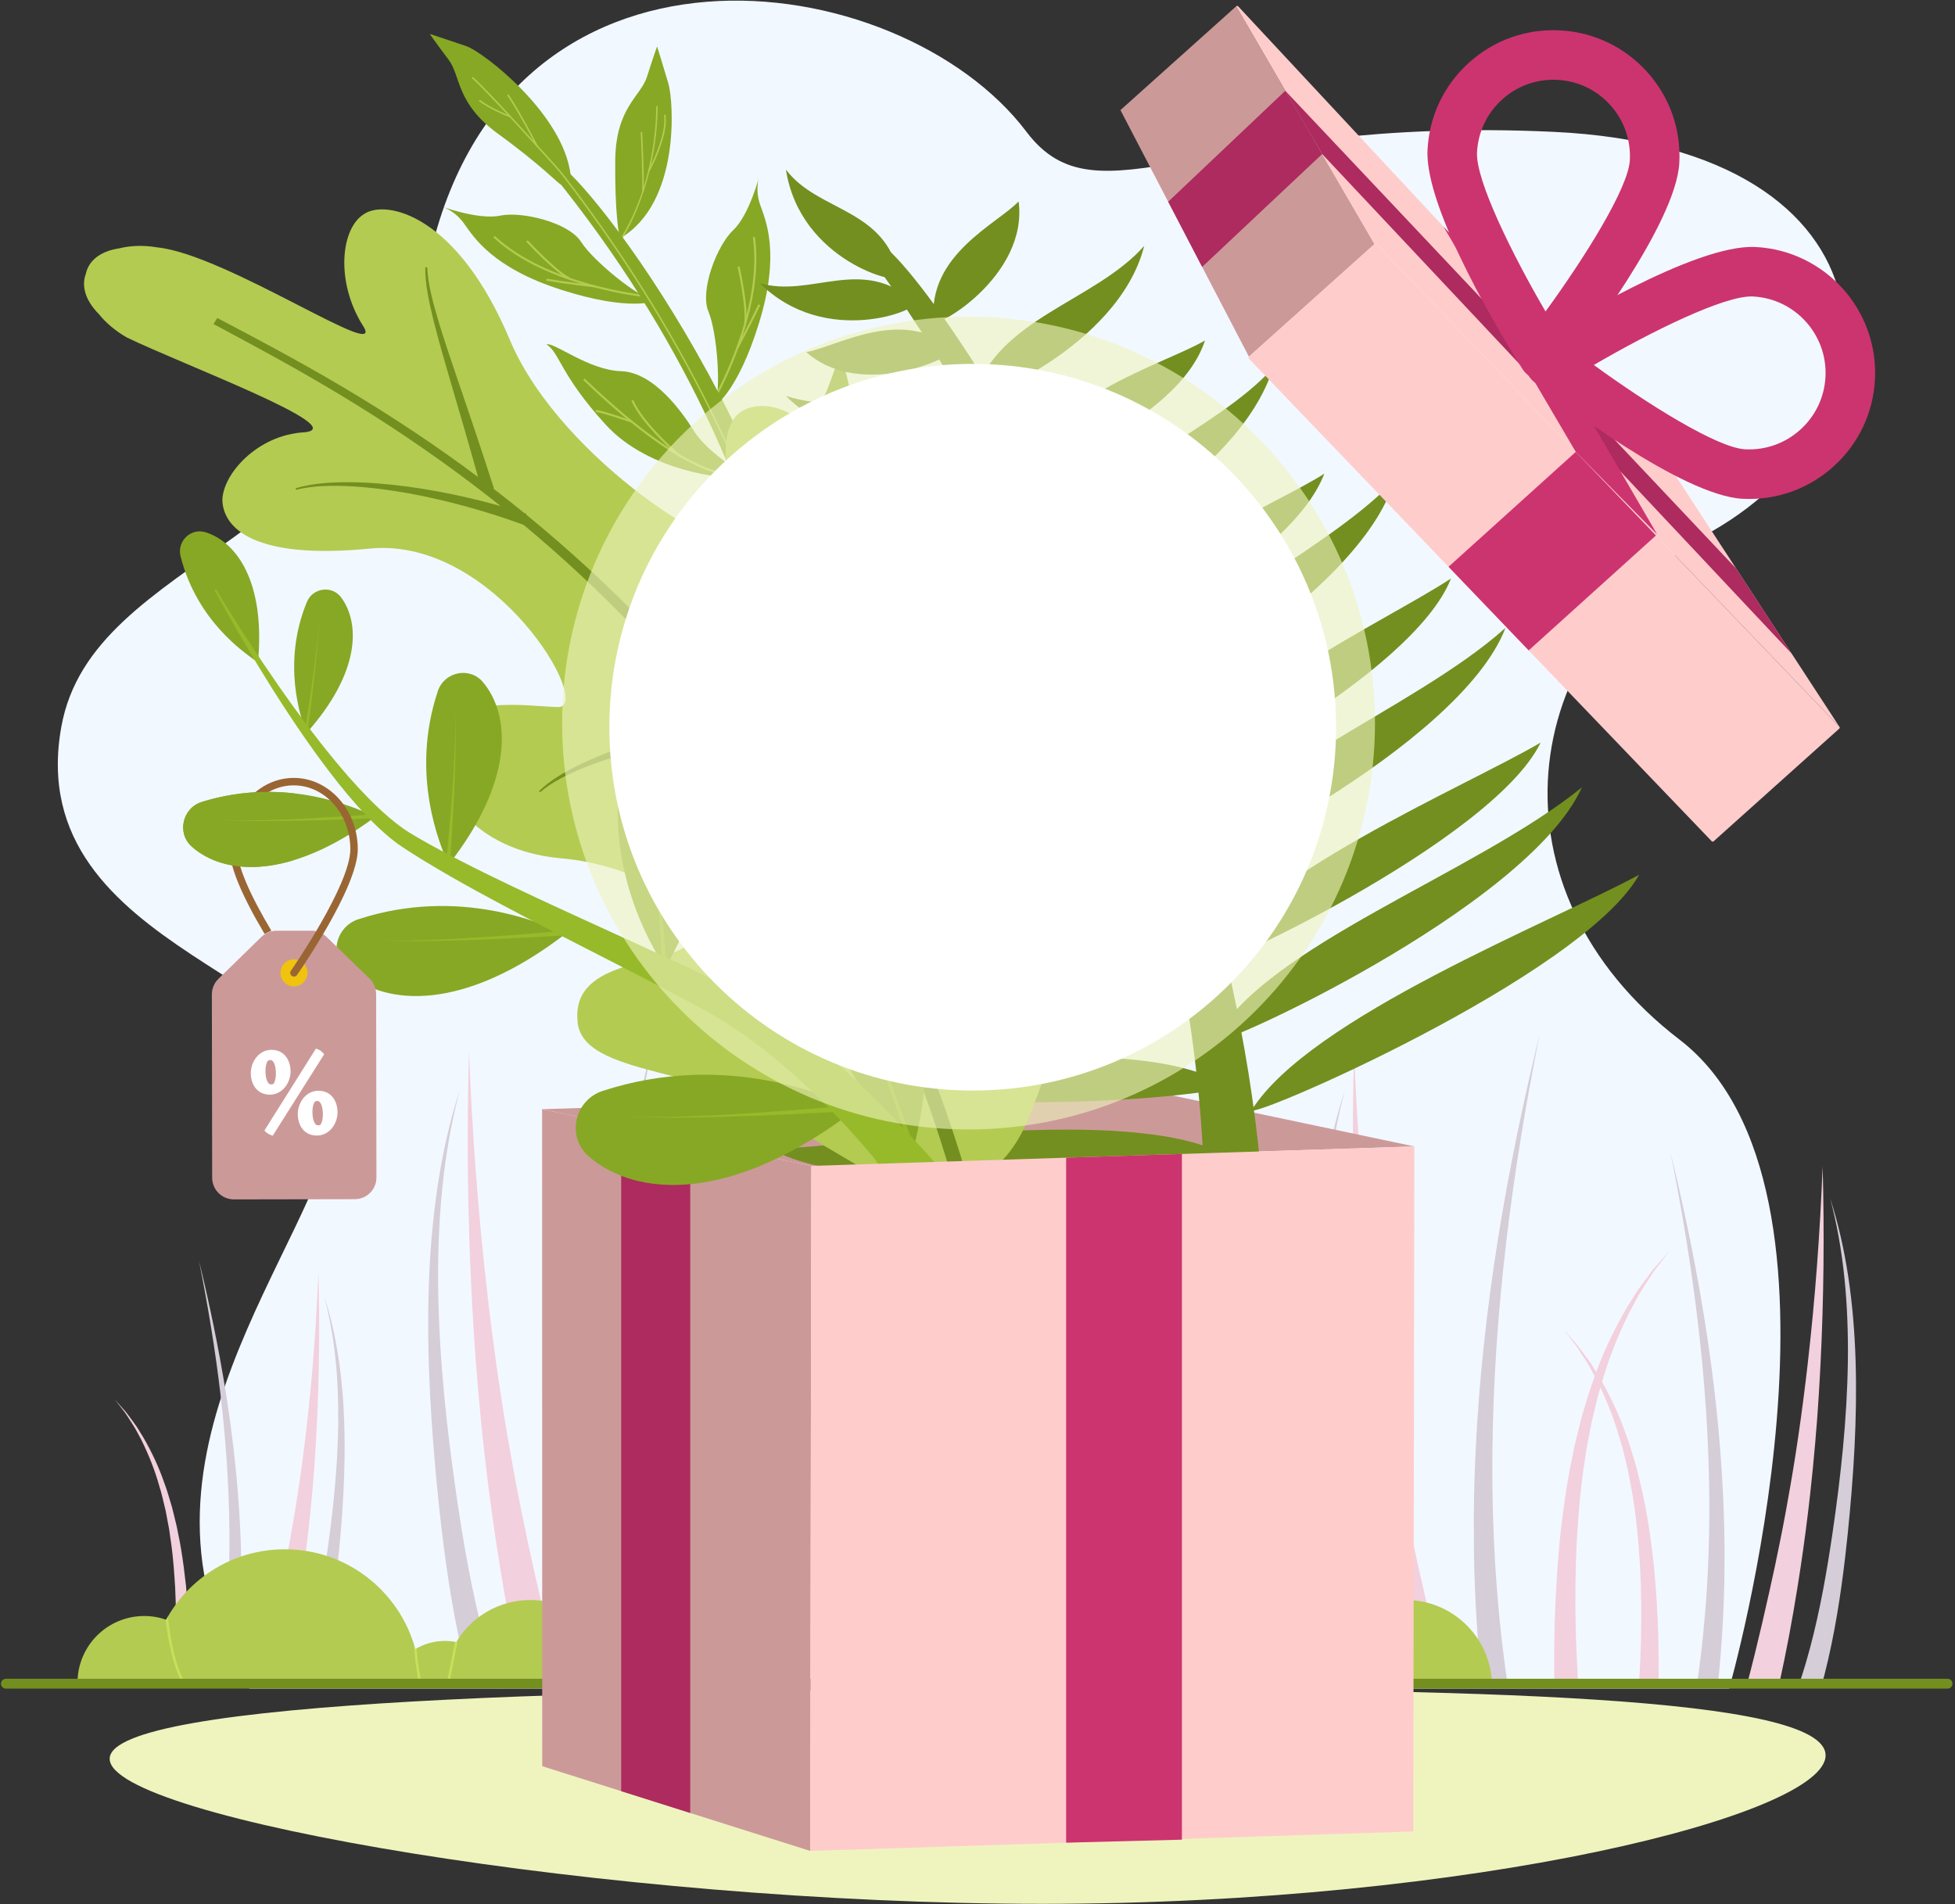 <svg width="231" height="225" viewBox="0 0 231 225" fill="none" xmlns="http://www.w3.org/2000/svg">
<rect x="0" y="0" width="231" height="225" fill="#333333" stroke="none"/>
<g id="Group">
<path id="Vector" d="M215.708 207.431C215.708 214.454 174.276 224.975 123.167 224.975C72.058 224.975 12.959 214.862 12.959 207.839C12.959 200.816 72.058 199.543 123.167 199.543C174.276 199.543 215.708 200.408 215.708 207.431Z" fill="#EFF4BE"/>
<path id="Vector_2" d="M29.464 199.543H204.311C204.311 199.543 221.277 140.381 198.448 122.849C175.619 105.317 178.676 76.255 202.274 62.789C225.872 49.322 225.225 17.529 183.556 15.58C141.887 13.631 129.797 26.85 121.29 15.58C106.268 -4.321 59.103 -10.849 50.493 31.623C43.822 64.533 10.946 65.339 7.247 85.882C2.367 112.983 42.326 115.443 39.883 131.449C37.439 147.455 12.513 172.886 29.464 199.543Z" fill="#F2F8FF"/>
<g id="Group_2">
<g id="Group_3">
<path id="Vector_3" d="M216.521 181.209C216.464 181.599 216.404 181.986 216.344 182.373C215.61 187.215 214.697 192.027 213.344 196.618C213.105 197.425 212.848 198.225 212.58 199.02L215.272 199.022C215.364 198.687 215.461 198.353 215.549 198.017C216.177 195.57 216.677 193.106 217.089 190.647C217.454 188.482 217.75 186.306 218.005 184.152C218.12 183.186 218.222 182.225 218.323 181.264C219.023 174.424 219.463 167.548 219.255 160.811C219.048 154.074 218.161 147.474 216.24 141.591C217.877 147.67 218.435 154.306 218.339 160.991C218.241 167.7 217.509 174.467 216.521 181.209Z" fill="#D5CDD7"/>
</g>
<g id="Group_4">
<path id="Vector_4" d="M201.88 183.578C201.804 185.921 201.67 188.268 201.472 190.617C201.336 192.306 201.163 193.992 200.961 195.679C200.883 196.349 200.795 197.02 200.705 197.687C200.645 198.129 200.578 198.57 200.513 199.012L202.982 199.013C203.028 198.584 203.075 198.155 203.117 197.726C203.174 197.168 203.226 196.609 203.267 196.049C203.396 194.573 203.496 193.099 203.572 191.629C203.685 189.482 203.75 187.344 203.763 185.212L203.761 185.207C203.791 182.312 203.73 179.43 203.591 176.566C202.922 162.638 200.552 149.195 197.387 136.192C200.026 149.414 201.849 163.008 201.967 176.859C201.986 179.098 201.96 181.337 201.88 183.578Z" fill="#D5CDD7"/>
</g>
<g id="Group_5">
<path id="Vector_5" d="M186.855 159.969C187.177 160.483 187.519 160.973 187.823 161.505L188.695 163.118C189.784 165.323 190.727 167.642 191.411 170.094C191.805 171.292 192.053 172.567 192.366 173.8L192.726 175.706L192.903 176.658L193.041 177.625C193.124 178.131 193.193 178.642 193.259 179.155C193.529 181.228 193.678 183.339 193.805 185.454C193.931 188.096 193.956 190.759 193.905 193.432C193.862 195.291 193.775 197.144 193.673 199.007L195.981 199.009C195.99 197.052 195.985 195.086 195.934 193.133C195.927 192.912 195.919 192.687 195.907 192.464C195.885 191.677 195.849 190.893 195.801 190.117C195.713 188.421 195.587 186.74 195.427 185.064C195.222 183.234 194.998 181.406 194.694 179.607C194.561 178.792 194.409 177.983 194.234 177.177L194.042 176.213L193.815 175.26L193.346 173.358C192.961 172.12 192.639 170.86 192.176 169.667C191.351 167.239 190.266 164.966 189.041 162.837L188.079 161.276C187.749 160.767 187.369 160.295 187.017 159.806L186.481 159.077C186.3 158.846 186.092 158.633 185.899 158.41L184.725 157.077L185.823 158.497C185.999 158.73 186.19 158.96 186.362 159.208L186.855 159.969Z" fill="#F3D0DD"/>
</g>
<g id="Group_6">
<path id="Vector_6" d="M210.225 199.018C210.227 199.007 210.23 198.992 210.232 198.982C211.067 195.186 211.778 191.406 212.377 187.628C212.51 186.818 212.636 186.015 212.757 185.204C213.186 182.337 213.562 179.474 213.879 176.61C214.115 174.528 214.316 172.445 214.494 170.361C214.498 170.332 214.502 170.303 214.502 170.267C214.525 170.035 214.543 169.795 214.555 169.562C214.63 168.713 214.702 167.878 214.758 167.035C214.864 165.552 214.957 164.069 215.035 162.578C215.061 162.171 215.082 161.757 215.101 161.357C215.503 153.458 215.572 145.603 215.361 137.836C215.055 145.6 214.488 153.397 213.594 161.17C213.587 161.25 213.579 161.344 213.566 161.431C213.243 164.216 212.885 166.999 212.476 169.772C212.126 172.19 211.732 174.592 211.297 177C210.873 179.444 210.392 181.886 209.878 184.312C209.841 184.521 209.801 184.709 209.759 184.911C208.883 188.974 207.631 194.537 206.43 199.015L210.225 199.018Z" fill="#F3D0DD"/>
</g>
</g>
<g id="Group_7">
<g id="Group_8">
<path id="Vector_7" d="M38.534 184.321C38.49 184.627 38.443 184.931 38.395 185.235C37.819 189.036 37.102 192.815 36.04 196.42C35.853 197.053 35.651 197.682 35.44 198.305L37.554 198.307C37.626 198.044 37.702 197.781 37.771 197.518C38.264 195.597 38.657 193.662 38.981 191.731C39.267 190.032 39.499 188.323 39.7 186.631C39.79 185.873 39.87 185.119 39.95 184.364C40.499 178.994 40.844 173.594 40.681 168.305C40.519 163.016 39.822 157.833 38.314 153.214C39.599 157.987 40.037 163.197 39.962 168.446C39.885 173.714 39.31 179.027 38.534 184.321Z" fill="#D5CDD7"/>
</g>
<g id="Group_9">
<path id="Vector_8" d="M27.038 186.181C26.979 188.02 26.874 189.863 26.718 191.708C26.611 193.034 26.476 194.357 26.317 195.682C26.256 196.208 26.187 196.735 26.116 197.259C26.069 197.606 26.017 197.952 25.966 198.299L27.904 198.3C27.94 197.963 27.977 197.627 28.01 197.29C28.055 196.852 28.095 196.412 28.128 195.973C28.229 194.814 28.308 193.656 28.367 192.502C28.456 190.817 28.507 189.138 28.517 187.464L28.515 187.46C28.539 185.187 28.491 182.924 28.383 180.675C27.857 169.74 25.996 159.185 23.511 148.975C25.583 159.357 27.014 170.03 27.107 180.906C27.122 182.663 27.102 184.421 27.038 186.181Z" fill="#D5CDD7"/>
</g>
<g id="Group_10">
<path id="Vector_9" d="M15.242 167.644C15.495 168.048 15.763 168.433 16.002 168.85L16.686 170.116C17.541 171.847 18.282 173.669 18.819 175.594C19.128 176.534 19.323 177.535 19.569 178.504L19.851 180L19.99 180.748L20.098 181.506C20.164 181.904 20.218 182.305 20.27 182.708C20.482 184.335 20.599 185.993 20.698 187.654C20.798 189.728 20.817 191.819 20.777 193.918C20.743 195.377 20.675 196.833 20.595 198.295L22.407 198.296C22.414 196.76 22.41 195.216 22.37 193.683C22.365 193.51 22.359 193.333 22.349 193.158C22.332 192.54 22.303 191.924 22.265 191.315C22.197 189.984 22.097 188.664 21.972 187.347C21.811 185.911 21.635 184.476 21.397 183.063C21.292 182.423 21.173 181.788 21.036 181.155L20.885 180.398L20.706 179.65L20.338 178.156C20.036 177.184 19.783 176.195 19.42 175.258C18.772 173.352 17.92 171.567 16.958 169.896L16.203 168.67C15.944 168.27 15.645 167.9 15.369 167.516L14.948 166.943C14.806 166.762 14.642 166.595 14.491 166.42L13.57 165.373L14.431 166.488C14.57 166.671 14.719 166.852 14.854 167.046L15.242 167.644Z" fill="#F3D0DD"/>
</g>
<g id="Group_11">
<path id="Vector_10" d="M33.591 198.304C33.592 198.295 33.595 198.283 33.597 198.275C34.252 195.295 34.81 192.327 35.281 189.361C35.385 188.725 35.484 188.094 35.579 187.457C35.916 185.206 36.211 182.959 36.46 180.71C36.645 179.075 36.803 177.44 36.943 175.804C36.946 175.781 36.949 175.758 36.949 175.73C36.967 175.547 36.982 175.359 36.991 175.176C37.049 174.509 37.106 173.854 37.15 173.192C37.233 172.028 37.307 170.864 37.367 169.693C37.388 169.373 37.405 169.048 37.42 168.734C37.735 162.532 37.789 156.364 37.623 150.266C37.383 156.363 36.938 162.484 36.236 168.587C36.231 168.65 36.224 168.724 36.214 168.792C35.961 170.979 35.679 173.164 35.359 175.341C35.084 177.24 34.774 179.126 34.432 181.016C34.1 182.935 33.722 184.853 33.318 186.757C33.289 186.922 33.258 187.069 33.225 187.228C32.537 190.418 31.554 194.786 30.611 198.302L33.591 198.304Z" fill="#F3D0DD"/>
</g>
</g>
<g id="Group_12">
<g id="Group_13">
<path id="Vector_11" d="M53.995 177.141C54.064 177.617 54.138 178.089 54.211 178.561C55.107 184.469 56.221 190.341 57.872 195.943C58.163 196.928 58.476 197.904 58.803 198.873L55.519 198.875C55.406 198.467 55.288 198.059 55.182 197.649C54.415 194.664 53.804 191.658 53.301 188.656C52.857 186.015 52.496 183.36 52.184 180.731C52.044 179.553 51.92 178.381 51.796 177.208C50.942 168.862 50.406 160.471 50.659 152.251C50.912 144.032 51.994 135.978 54.337 128.799C52.34 136.217 51.66 144.314 51.777 152.471C51.896 160.657 52.79 168.914 53.995 177.141Z" fill="#D5CDD7"/>
</g>
<g id="Group_14">
<path id="Vector_12" d="M71.861 180.032C71.953 182.89 72.116 185.754 72.358 188.62C72.524 190.681 72.735 192.738 72.981 194.797C73.077 195.615 73.184 196.433 73.294 197.247C73.368 197.786 73.449 198.324 73.527 198.863L70.515 198.865C70.459 198.342 70.401 197.819 70.351 197.295C70.281 196.614 70.218 195.931 70.167 195.249C70.01 193.447 69.888 191.649 69.795 189.855C69.658 187.236 69.578 184.626 69.563 182.025L69.565 182.019C69.529 178.487 69.602 174.97 69.772 171.475C70.588 154.481 73.48 138.077 77.343 122.212C74.122 138.345 71.898 154.933 71.754 171.833C71.731 174.564 71.763 177.297 71.861 180.032Z" fill="#D5CDD7"/>
</g>
<g id="Group_15">
<path id="Vector_13" d="M90.193 151.224C89.8 151.851 89.383 152.449 89.013 153.098L87.948 155.066C86.62 157.756 85.469 160.586 84.634 163.578C84.153 165.04 83.85 166.595 83.469 168.1L83.03 170.426L82.814 171.588L82.646 172.767C82.544 173.385 82.46 174.008 82.38 174.634C82.05 177.163 81.868 179.739 81.713 182.32C81.559 185.544 81.529 188.793 81.591 192.055C81.644 194.323 81.75 196.584 81.874 198.857L79.058 198.859C79.047 196.472 79.053 194.073 79.116 191.69C79.123 191.421 79.133 191.146 79.148 190.874C79.175 189.913 79.219 188.957 79.278 188.01C79.384 185.941 79.539 183.889 79.734 181.844C79.984 179.612 80.258 177.381 80.628 175.186C80.791 174.191 80.976 173.204 81.189 172.221L81.423 171.044L81.701 169.882L82.274 167.56C82.742 166.05 83.136 164.513 83.7 163.057C84.707 160.095 86.031 157.321 87.526 154.723L88.7 152.818C89.102 152.197 89.566 151.622 89.995 151.025L90.65 150.135C90.87 149.853 91.125 149.594 91.36 149.321L92.792 147.695L91.453 149.427C91.237 149.712 91.005 149.993 90.795 150.295L90.193 151.224Z" fill="#F3D0DD"/>
</g>
<g id="Group_16">
<path id="Vector_14" d="M61.678 198.871C61.675 198.858 61.671 198.839 61.669 198.827C60.65 194.195 59.783 189.583 59.051 184.974C58.889 183.985 58.735 183.005 58.587 182.015C58.064 178.517 57.606 175.024 57.218 171.529C56.931 168.989 56.686 166.448 56.469 163.905C56.463 163.869 56.458 163.834 56.459 163.79C56.43 163.506 56.408 163.214 56.394 162.93C56.303 161.893 56.214 160.874 56.146 159.846C56.017 158.037 55.903 156.228 55.808 154.408C55.777 153.912 55.751 153.406 55.727 152.918C55.237 143.28 55.153 133.695 55.411 124.218C55.784 133.692 56.475 143.205 57.567 152.69C57.575 152.787 57.585 152.903 57.6 153.009C57.995 156.406 58.431 159.802 58.93 163.186C59.357 166.137 59.838 169.068 60.37 172.005C60.886 174.988 61.474 177.967 62.101 180.927C62.146 181.183 62.195 181.412 62.246 181.659C63.315 186.615 64.842 193.404 66.308 198.868L61.678 198.871Z" fill="#F3D0DD"/>
</g>
</g>
<g id="Group_17">
<g id="Group_18">
<path id="Vector_15" d="M158.579 177.136C158.648 177.612 158.722 178.084 158.795 178.555C159.691 184.463 160.805 190.336 162.456 195.938C162.747 196.923 163.06 197.899 163.387 198.868L160.103 198.87C159.99 198.462 159.872 198.054 159.766 197.644C158.999 194.659 158.388 191.653 157.885 188.651C157.441 186.01 157.08 183.355 156.768 180.726C156.628 179.548 156.504 178.375 156.38 177.203C155.526 168.857 154.99 160.466 155.243 152.246C155.496 144.027 156.578 135.973 158.921 128.794C156.924 136.212 156.244 144.309 156.361 152.466C156.48 160.652 157.374 168.909 158.579 177.136Z" fill="#D5CDD7"/>
</g>
<g id="Group_19">
<path id="Vector_16" d="M176.444 180.026C176.537 182.885 176.7 185.748 176.942 188.615C177.108 190.676 177.319 192.732 177.565 194.791C177.661 195.609 177.768 196.428 177.878 197.241C177.951 197.781 178.033 198.319 178.111 198.858L175.099 198.86C175.043 198.337 174.985 197.813 174.935 197.289C174.865 196.609 174.802 195.926 174.751 195.243C174.594 193.442 174.472 191.643 174.379 189.849C174.242 187.23 174.162 184.621 174.147 182.019L174.149 182.014C174.113 178.481 174.186 174.965 174.356 171.469C175.172 154.475 178.064 138.072 181.926 122.207C178.706 138.34 176.482 154.927 176.338 171.828C176.315 174.559 176.347 177.292 176.444 180.026Z" fill="#D5CDD7"/>
</g>
<g id="Group_20">
<path id="Vector_17" d="M194.777 151.219C194.384 151.846 193.967 152.444 193.597 153.093L192.532 155.061C191.204 157.751 190.053 160.582 189.218 163.573C188.738 165.035 188.435 166.59 188.053 168.096L187.614 170.421L187.398 171.583L187.23 172.762C187.128 173.38 187.044 174.003 186.964 174.629C186.634 177.158 186.452 179.734 186.298 182.315C186.143 185.539 186.113 188.788 186.176 192.05C186.228 194.318 186.334 196.58 186.459 198.852L183.642 198.854C183.631 196.467 183.637 194.068 183.7 191.686C183.708 191.416 183.717 191.141 183.732 190.869C183.759 189.908 183.803 188.952 183.862 188.005C183.969 185.936 184.123 183.885 184.319 181.839C184.568 179.607 184.842 177.377 185.212 175.181C185.375 174.186 185.56 173.199 185.773 172.216L186.008 171.039L186.286 169.877L186.858 167.555C187.327 166.046 187.721 164.508 188.284 163.052C189.291 160.09 190.616 157.316 192.11 154.718L193.284 152.813C193.686 152.192 194.15 151.617 194.58 151.02L195.234 150.13C195.454 149.849 195.709 149.589 195.944 149.316L197.376 147.69L196.037 149.423C195.822 149.707 195.589 149.988 195.379 150.29L194.777 151.219Z" fill="#F3D0DD"/>
</g>
<g id="Group_21">
<path id="Vector_18" d="M166.262 198.866C166.259 198.853 166.255 198.834 166.253 198.822C165.234 194.19 164.367 189.578 163.635 184.968C163.473 183.98 163.319 182.999 163.171 182.01C162.648 178.512 162.19 175.019 161.802 171.524C161.515 168.984 161.27 166.442 161.053 163.9C161.047 163.864 161.042 163.829 161.043 163.784C161.014 163.501 160.992 163.209 160.978 162.924C160.887 161.888 160.798 160.869 160.73 159.84C160.601 158.032 160.487 156.222 160.392 154.403C160.361 153.907 160.335 153.401 160.311 152.913C159.821 143.275 159.737 133.69 159.995 124.213C160.368 133.687 161.059 143.2 162.151 152.685C162.158 152.782 162.169 152.897 162.184 153.004C162.579 156.401 163.015 159.797 163.514 163.18C163.941 166.132 164.422 169.063 164.954 172C165.47 174.983 166.058 177.962 166.685 180.922C166.73 181.178 166.779 181.407 166.83 181.653C167.899 186.61 169.426 193.398 170.892 198.863L166.262 198.866Z" fill="#F3D0DD"/>
</g>
</g>
<g id="Group_22">
<path id="Vector_19" d="M62.668 189.07C58.947 189.07 55.692 191.064 53.912 194.042C53.479 193.956 53.033 193.906 52.576 193.906C51.294 193.906 50.098 194.263 49.073 194.876C47.236 188.079 41.03 183.077 33.651 183.077C27.602 183.077 22.341 186.441 19.63 191.399C18.819 191.117 17.948 190.962 17.04 190.962C12.716 190.962 9.207 194.443 9.158 198.756H17.679H24.923H46.035H49.624H52.483H59.116H72.853C72.587 193.361 68.129 189.07 62.668 189.07Z" fill="#B3CB51"/>
<g id="Group_23">
<path id="Vector_20" d="M54.057 194.071L53.911 194.042L53.911 194.042C53.863 194.032 53.814 194.025 53.765 194.016L52.837 198.649L49.747 198.609C49.656 198.137 49.323 196.333 49.239 194.784C49.184 194.815 49.127 194.844 49.073 194.876C49.029 194.711 48.979 194.548 48.929 194.385C48.969 196.176 49.411 198.448 49.473 198.755H49.624H52.483H53.118L54.057 194.071Z" fill="#C6E05A"/>
<path id="Vector_21" d="M21.817 198.756C20.683 196.746 20.122 193.618 19.843 191.024C19.771 191.148 19.699 191.273 19.63 191.399C19.611 191.393 19.592 191.389 19.574 191.383C19.858 193.868 20.41 196.771 21.481 198.756L21.817 198.756Z" fill="#C6E05A"/>
</g>
<g id="Group_24">
<path id="Vector_22" d="M126.696 199.543H0.696C0.374 199.543 0.114 199.282 0.114 198.961C0.114 198.639 0.374 198.379 0.696 198.379H126.696C127.018 198.379 127.278 198.639 127.278 198.961C127.278 199.282 127.018 199.543 126.696 199.543Z" fill="#738F1F"/>
</g>
</g>
<g id="Group_25">
<path id="Vector_23" d="M166.093 189.07C162.371 189.07 159.117 191.064 157.336 194.042C156.903 193.956 156.458 193.906 156 193.906C154.718 193.906 153.522 194.263 152.498 194.876C150.66 188.079 144.454 183.077 137.076 183.077C131.026 183.077 125.766 186.441 123.054 191.399C122.243 191.117 121.372 190.962 120.465 190.962C116.141 190.962 112.631 194.443 112.582 198.756H121.103H128.347H149.46H153.048H155.908H162.54H176.278C176.011 193.361 171.553 189.07 166.093 189.07Z" fill="#B3CB51"/>
<g id="Group_26">
<path id="Vector_24" d="M157.481 194.071L157.336 194.042L157.336 194.042C157.288 194.032 157.239 194.025 157.19 194.016L156.262 198.649L153.171 198.609C153.08 198.137 152.748 196.333 152.663 194.784C152.608 194.815 152.552 194.844 152.498 194.876C152.453 194.711 152.404 194.548 152.354 194.385C152.393 196.176 152.836 198.448 152.897 198.755H153.049H155.908H156.543L157.481 194.071Z" fill="#C6E05A"/>
<path id="Vector_25" d="M125.242 198.756C124.108 196.746 123.546 193.618 123.267 191.024C123.195 191.148 123.123 191.273 123.054 191.399C123.036 191.393 123.017 191.389 122.999 191.383C123.283 193.868 123.835 196.771 124.905 198.756L125.242 198.756Z" fill="#C6E05A"/>
</g>
<g id="Group_27">
<path id="Vector_26" d="M230.121 199.543H104.12C103.798 199.543 103.538 199.282 103.538 198.961C103.538 198.639 103.798 198.379 104.12 198.379H230.121C230.442 198.379 230.703 198.639 230.703 198.961C230.703 199.282 230.442 199.543 230.121 199.543Z" fill="#738F1F"/>
</g>
</g>
<path id="Vector_27" d="M64.055 131.074L135.311 128.775L167.12 135.474L95.865 137.774L64.055 131.074Z" fill="#CC9999"/>
<g id="Group_28">
<path id="Vector_28" d="M95.734 218.723L64.069 208.709L64.055 131.074L95.865 137.774L95.734 218.723Z" fill="#CC9999"/>
</g>
<path id="Vector_29" d="M81.558 214.24V134.761L73.4 133.042V211.66L81.558 214.24Z" fill="#AD2B5E"/>
<g id="Group_29">
<g id="Group_30">
<g id="Group_31">
<path id="Vector_30" d="M93.984 76.97C94.214 76.9 91.706 73.656 85.457 68.052C79.208 62.447 75.222 64.18 72.293 62.824C69.364 61.468 67.634 60.746 67.634 60.746C67.634 60.746 69.242 63.514 70.779 66.053C72.315 68.592 83.439 80.225 93.984 76.97Z" fill="#87A825"/>
<path id="Vector_31" d="M95.378 77.419L95.308 77.19L95.343 77.304L95.309 77.189C95.109 77.238 92.48 76.959 88.576 75.496C85.129 74.205 79.925 71.689 74.705 67.036L74.545 67.215C84.549 76.131 94.902 77.566 95.378 77.419Z" fill="#B3CB51"/>
<path id="Vector_32" d="M86.237 74.566C84.27 72.882 79.443 68.03 79.394 67.981L79.224 68.15C79.273 68.199 84.107 73.058 86.081 74.749L86.237 74.566Z" fill="#B3CB51"/>
<path id="Vector_33" d="M83.126 73.003C83.064 72.987 76.923 71.441 74.906 68.877L74.718 69.025C76.785 71.654 82.813 73.172 83.069 73.236L83.126 73.003Z" fill="#B3CB51"/>
</g>
<g id="Group_32">
<path id="Vector_34" d="M94.714 68.364C94.714 68.364 101.301 61.551 101.145 53.356C100.989 45.161 99.233 43.264 99.691 41.386C98.801 41.821 98.12 47.17 95.303 50.004C92.485 52.838 93.299 58.71 93.83 61.356C94.362 64.001 93.379 67.924 93.379 67.924C93.379 67.924 93.614 70.073 94.714 68.364Z" fill="#87A825"/>
<path id="Vector_35" d="M98.599 56.175C98.951 53.789 99.235 50.963 99.406 47.615L99.159 47.603C98.196 66.406 93.593 68.669 93.547 68.689L93.646 68.916C93.806 68.847 96.953 67.343 98.599 56.175Z" fill="#B3CB51"/>
<path id="Vector_36" d="M97.303 62.388C97.332 62.152 97.973 56.568 96.869 53.477L96.636 53.561C97.72 56.596 97.064 62.302 97.058 62.359L97.303 62.388Z" fill="#B3CB51"/>
<path id="Vector_37" d="M100.963 51.519L100.795 51.338C100.313 51.785 98.561 55.143 98.487 55.286L98.706 55.4C99.207 54.438 100.589 51.866 100.963 51.519Z" fill="#B3CB51"/>
</g>
<g id="Group_33">
<path id="Vector_38" d="M84.419 48.009C84.419 48.009 87.157 46.372 89.686 38.169C92.216 29.966 90.493 26.09 89.822 24.204C89.152 22.317 89.739 20.754 89.739 20.754C89.739 20.754 88.548 25.4 86.636 27.195C84.724 28.99 82.661 34.318 83.707 36.815C84.754 39.311 85.255 46.251 84.419 48.009Z" fill="#87A825"/>
<path id="Vector_39" d="M89.105 34.028C89.399 32.03 89.481 29.976 89.197 28.006L88.959 28.041C90.179 36.494 84.58 46.563 84.523 46.664L84.732 46.782C84.776 46.704 88.123 40.685 89.105 34.028Z" fill="#B3CB51"/>
<path id="Vector_40" d="M88.173 38.115C88.443 36.284 87.434 31.68 87.39 31.484L87.156 31.535C87.166 31.583 88.199 36.292 87.936 38.08C87.934 38.093 87.932 38.106 87.93 38.118L88.166 38.157C88.169 38.143 88.171 38.129 88.173 38.115Z" fill="#B3CB51"/>
<path id="Vector_41" d="M89.83 36.064L89.613 35.961C88.626 38.037 87.026 41.044 87.01 41.075L87.221 41.187C87.237 41.157 88.84 38.145 89.83 36.064Z" fill="#B3CB51"/>
</g>
<path id="Vector_42" d="M86.004 56.43C86.004 56.43 76.831 55.997 71.499 50.109C66.166 44.222 66.147 41.717 64.576 40.695C65.493 40.412 69.526 43.735 73.396 43.864C77.266 43.992 80.592 48.677 81.974 50.897C83.356 53.117 86.655 55.233 86.655 55.233C86.655 55.233 87.916 56.906 86.004 56.43Z" fill="#87A825"/>
<path id="Vector_43" d="M87.125 56.11L87.044 55.885C86.998 55.901 82.246 57.361 69.08 44.73L68.914 44.903C82.232 57.68 86.931 56.181 87.125 56.11Z" fill="#B3CB51"/>
<path id="Vector_44" d="M80.363 53.749C80.32 53.713 76.068 50.121 74.817 47.259L74.597 47.355C75.871 50.269 80.032 53.784 80.209 53.932L80.363 53.749Z" fill="#B3CB51"/>
<path id="Vector_45" d="M74.656 49.706C74.509 49.654 71.043 48.447 70.405 48.452L70.407 48.692C70.902 48.688 73.585 49.586 74.577 49.932L74.656 49.706Z" fill="#B3CB51"/>
<path id="Vector_46" d="M77.435 35.555C77.435 35.555 74.527 36.867 66.35 34.256C58.173 31.644 55.976 28.015 54.811 26.387C53.646 24.759 52.028 24.347 52.028 24.347C52.028 24.347 56.522 26.025 59.087 25.482C61.652 24.939 67.204 26.29 68.655 28.575C70.106 30.86 75.514 35.237 77.435 35.555Z" fill="#87A825"/>
<path id="Vector_47" d="M76.249 35.112L76.272 34.873C76.156 34.862 64.693 33.703 58.453 27.872L58.29 28.047C64.589 33.934 76.133 35.101 76.249 35.112Z" fill="#B3CB51"/>
<path id="Vector_48" d="M67.312 32.785C65.707 32.015 62.385 28.425 62.352 28.389L62.176 28.551C62.313 28.701 65.562 32.212 67.209 33.002L67.312 32.785Z" fill="#B3CB51"/>
<path id="Vector_49" d="M70.235 33.958L70.264 33.719C70.23 33.715 66.847 33.31 64.58 32.934L64.54 33.171C66.813 33.548 70.201 33.954 70.235 33.958Z" fill="#B3CB51"/>
<g id="Group_34">
<path id="Vector_50" d="M73.313 28.135C73.158 28.225 72.635 25.215 72.695 18.959C72.756 12.703 75.713 11.382 76.44 9.089C77.167 6.796 77.64 5.482 77.64 5.482C77.64 5.482 78.354 7.758 78.978 9.88C79.601 12.002 80.406 23.971 73.313 28.135Z" fill="#87A825"/>
<path id="Vector_51" d="M77.362 17.078C77.571 15.665 77.703 14.147 77.723 12.537L77.544 12.534C77.412 22.986 72.813 28.942 72.767 28.973L72.859 29.127C73.127 28.969 76.278 24.43 77.362 17.078Z" fill="#B3CB51"/>
<path id="Vector_52" d="M76.065 22.67C76.128 20.734 75.887 15.632 75.884 15.58L75.706 15.589C75.708 15.64 75.949 20.736 75.886 22.664L76.065 22.67Z" fill="#B3CB51"/>
<path id="Vector_53" d="M78.61 15.11C78.692 14.553 78.711 14.017 78.632 13.542L78.456 13.571C78.852 15.97 76.614 20.125 76.591 20.167L76.748 20.253C76.824 20.113 78.267 17.433 78.61 15.11Z" fill="#B3CB51"/>
</g>
<path id="Vector_54" d="M95.076 95.968C95.076 95.968 96.88 59.505 65.272 20.547C66.206 19.505 60.981 15.593 66.206 19.505C71.431 23.417 96.419 56.383 99.891 94.482C98.198 95.507 95.076 95.968 95.076 95.968Z" fill="#87A825"/>
<path id="Vector_55" d="M66.272 21.798C66.257 21.976 63.96 19.519 58.895 15.846C53.831 12.173 54.468 8.998 53.02 7.076C51.572 5.155 50.775 4.008 50.775 4.008C50.775 4.008 53.044 4.745 55.135 5.466C57.051 6.127 66.563 13.39 67.428 20.693C67.507 21.359 66.332 21.113 66.272 21.798Z" fill="#87A825"/>
<path id="Vector_56" d="M97.669 95.335C97.668 95.248 97.485 86.419 93.597 72.888C90.009 60.403 82.441 41.241 66.765 20.862C66.436 20.435 66.076 20.003 65.695 19.579C63.784 17.453 57.426 10.416 55.859 9.088L55.744 9.225C57.302 10.545 63.653 17.575 65.562 19.698C65.94 20.119 66.297 20.547 66.623 20.971C82.282 41.328 89.841 60.467 93.425 72.938C97.307 86.446 97.489 95.251 97.49 95.338L97.669 95.335Z" fill="#B3CB51"/>
<path id="Vector_57" d="M63.583 17.326C63.513 17.098 61.255 12.862 60.065 11.138L59.918 11.24C61.096 12.947 63.341 17.152 63.412 17.379L63.583 17.326Z" fill="#B3CB51"/>
<path id="Vector_58" d="M60.218 13.659C60.196 13.65 57.99 12.794 56.693 11.797L56.584 11.939C57.902 12.952 60.132 13.817 60.154 13.826L60.218 13.659Z" fill="#B3CB51"/>
</g>
</g>
<g id="Group_35">
<path id="Vector_59" d="M142.013 150.53C142.013 150.53 148.352 94.251 103.203 30.862C104.75 29.341 97.041 22.776 104.75 29.341C112.459 35.905 147.941 89.373 149.611 148.698C146.891 150.119 142.013 150.53 142.013 150.53Z" fill="#738F1F"/>
<path id="Vector_60" d="M144.665 136.39C146.258 137.208 103.144 142.721 91.137 135.787C102.912 135.343 133.151 130.478 144.665 136.39Z" fill="#738F1F"/>
<path id="Vector_61" d="M145.025 128.302C146.523 129.218 105.213 133.757 92.313 124.674C108.338 127.049 134.198 121.685 145.025 128.302Z" fill="#738F1F"/>
<path id="Vector_62" d="M142.315 117.924C143.77 118.787 105.341 122.758 94.348 115.49C104.88 115.455 131.798 111.683 142.315 117.924Z" fill="#738F1F"/>
<path id="Vector_63" d="M142.359 109.94C143.732 110.897 106.886 113.967 95.019 104.543C109.455 107.442 132.434 103.025 142.359 109.94Z" fill="#738F1F"/>
<path id="Vector_64" d="M138.506 98.925C139.796 99.843 106.951 101.975 97.166 94.31C106.216 94.763 129.178 92.293 138.506 98.925Z" fill="#738F1F"/>
<path id="Vector_65" d="M138.175 91.064C139.399 92.07 107.873 93.389 97.237 83.56C109.779 87.082 129.324 83.796 138.175 91.064Z" fill="#738F1F"/>
<path id="Vector_66" d="M131.656 79.77C132.817 80.617 109.016 83.251 100.053 76.161C106.846 76.422 123.264 73.652 131.656 79.77Z" fill="#738F1F"/>
<path id="Vector_67" d="M129.638 72.319C130.77 73.251 107.76 75.088 97.68 65.961C107.747 69.07 121.455 65.588 129.638 72.319Z" fill="#738F1F"/>
<path id="Vector_68" d="M121.253 59.247C122.247 60.054 103.125 63.816 95.42 57.029C100.94 56.983 114.071 53.42 121.253 59.247Z" fill="#738F1F"/>
<path id="Vector_69" d="M119.153 51.777C120.128 52.67 101.598 55.588 92.86 46.785C101.211 49.479 112.102 45.319 119.153 51.777Z" fill="#738F1F"/>
<path id="Vector_70" d="M147.923 131.142C146.969 132.658 186.881 115.447 193.684 103.365C183.324 108.979 154.822 120.191 147.923 131.142Z" fill="#738F1F"/>
<path id="Vector_71" d="M143.396 123.01C142.573 124.561 180.437 107.431 186.914 93.044C174.332 103.249 149.344 111.801 143.396 123.01Z" fill="#738F1F"/>
<path id="Vector_72" d="M142.001 114.267C141.189 115.751 176.283 99.599 182.043 87.746C172.962 93.079 147.874 103.54 142.001 114.267Z" fill="#738F1F"/>
<path id="Vector_73" d="M139.895 102.944C139.2 104.466 172.474 88.345 177.888 74.192C166.941 84.038 144.916 91.938 139.895 102.944Z" fill="#738F1F"/>
<path id="Vector_74" d="M138.22 93.38C137.577 94.827 166.93 79.936 171.448 68.357C163.89 73.355 142.87 82.922 138.22 93.38Z" fill="#738F1F"/>
<path id="Vector_75" d="M133.365 84.045C132.823 85.534 160.627 70.615 164.775 56.739C155.775 66.157 137.28 73.282 133.365 84.045Z" fill="#738F1F"/>
<path id="Vector_76" d="M131.123 75.167C130.555 76.487 152.38 66.633 156.484 55.968C150.77 59.651 135.23 65.627 131.123 75.167Z" fill="#738F1F"/>
<path id="Vector_77" d="M126.156 65.214C125.656 66.592 146.395 56.456 150.423 43.468C143.342 51.27 129.771 55.254 126.156 65.214Z" fill="#738F1F"/>
<path id="Vector_78" d="M121.275 55.303C120.83 56.502 139.203 50.003 142.378 40.238C137.604 43.01 124.489 46.63 121.275 55.303Z" fill="#738F1F"/>
<path id="Vector_79" d="M115.112 46.745C114.728 48.011 132.162 41.086 135.199 29.06C129.384 35.631 117.892 37.597 115.112 46.745Z" fill="#738F1F"/>
<path id="Vector_80" d="M112.597 41.197C113.439 41.889 101.919 47.494 95.263 41.603C98.841 41.006 106.513 36.196 112.597 41.197Z" fill="#738F1F"/>
<path id="Vector_81" d="M110.331 37.939C110.434 39.024 121.522 32.616 120.357 23.803C117.862 26.434 109.584 30.099 110.331 37.939Z" fill="#738F1F"/>
<path id="Vector_82" d="M108.074 35.726C108.925 36.505 97.585 41.222 89.768 33.455C95.851 35.265 101.923 30.092 108.074 35.726Z" fill="#738F1F"/>
<path id="Vector_83" d="M106.265 32.719C106.489 33.851 94.559 30.933 92.863 20.044C96.692 25.107 104.647 24.536 106.265 32.719Z" fill="#738F1F"/>
</g>
<g id="Group_36">
<path id="Vector_84" d="M128.339 85.888C120.488 78.768 117.792 92.303 113.458 92.594C109.237 92.947 103.883 83.591 104.212 72.132C104.787 60.486 96.581 47.431 89.644 47.994C82.922 48.521 86.937 59.294 86.889 63.39C86.85 66.971 66.385 54.546 60.308 40.319C54.042 25.267 45.573 23.562 43.027 25.287C40.246 26.985 39.654 33.255 42.812 38.373C46.14 43.294 26.89 30.096 18.591 29.233C16.935 28.951 15.401 29.02 14.104 29.344C11.712 29.704 10.457 30.895 10.139 32.362C9.618 33.774 10.038 35.45 11.678 37.114C12.495 38.125 13.595 39.074 14.949 39.861C21.581 43.086 41.669 50.559 35.959 51.082C30.346 51.402 26.273 56.094 26.276 59.151C26.403 62.38 29.972 66.193 43.797 64.816C58.536 63.473 70.227 83.649 65.928 83.552C62.171 83.468 53.182 81.841 52.188 87.875C51.158 93.752 56.317 100.466 66.095 101.408C76.019 102.201 84.5 108.23 81.699 111.311C78.909 114.26 67.7 113.162 68.23 120.493C68.424 127.485 84.754 125.931 93.609 132.919C93.632 132.937 93.653 132.954 93.675 132.971C95.419 134.325 98.881 136.259 102.468 138.385C109.542 142.628 117.679 141.08 121.286 132.692C123.057 128.524 124.444 124.222 124.78 121.612C124.784 121.58 124.789 121.547 124.793 121.514C126.611 108.894 136.281 93.52 128.339 85.888Z" fill="#B3CB51"/>
<path id="Vector_85" d="M116.356 156.151C114.087 142.884 110.183 130.246 104.864 118.428C99.546 106.61 92.819 95.616 84.916 85.627C77.012 75.635 67.929 66.658 57.893 58.807C52.875 54.878 47.616 51.235 42.152 47.854C39.421 46.159 36.636 44.535 33.81 42.954C32.399 42.16 30.969 41.393 29.541 40.609C28.103 39.849 26.674 39.052 25.222 38.29C25.373 38.052 25.525 37.815 25.676 37.578C27.122 38.326 28.542 39.106 29.985 39.858C31.413 40.63 32.85 41.389 34.267 42.175C37.107 43.74 39.91 45.352 42.663 47.035C48.17 50.394 53.481 54.02 58.555 57.938C68.703 65.768 77.914 74.748 85.95 84.767C93.985 94.782 100.849 105.827 106.299 117.724C111.75 129.619 115.783 142.367 118.166 155.755C117.562 155.888 116.959 156.019 116.356 156.151Z" fill="#738F1F"/>
<path id="Vector_86" d="M109.452 128.04C110.143 125.823 110.826 123.626 111.497 121.41C112.169 119.198 112.827 116.977 113.498 114.768C114.169 112.559 114.841 110.353 115.588 108.208C115.964 107.137 116.349 106.076 116.789 105.062C117.229 104.051 117.707 103.069 118.311 102.229C118.363 102.293 118.416 102.356 118.468 102.42C117.918 103.294 117.491 104.307 117.101 105.348C116.712 106.391 116.375 107.483 116.048 108.582C115.398 110.783 114.819 113.046 114.239 115.31C113.659 117.574 113.089 119.851 112.502 122.118C111.92 124.385 111.316 126.651 110.715 128.895C110.295 128.607 109.874 128.322 109.452 128.04Z" fill="#738F1F"/>
<path id="Vector_87" d="M105.094 117.163C103.094 116.859 101.085 116.651 99.095 116.517C97.104 116.387 95.123 116.333 93.161 116.378C91.2 116.424 89.253 116.557 87.348 116.845C86.396 116.99 85.451 117.166 84.53 117.413C83.61 117.661 82.706 117.965 81.871 118.409C81.839 118.352 81.807 118.295 81.775 118.238C82.599 117.736 83.496 117.374 84.408 117.069C85.322 116.764 86.259 116.53 87.205 116.325C89.099 115.919 91.034 115.664 92.987 115.494C94.941 115.323 96.916 115.248 98.904 115.246C100.896 115.248 102.892 115.318 104.921 115.487C104.982 116.046 105.039 116.605 105.094 117.163Z" fill="#738F1F"/>
<path id="Vector_88" d="M91.315 93.839C91.448 91.558 91.58 89.295 91.693 87.014C91.81 84.737 91.91 82.453 92.025 80.173C92.139 77.895 92.256 75.615 92.459 73.374C92.561 72.254 92.678 71.141 92.856 70.058C93.037 68.978 93.259 67.915 93.638 66.957C93.704 67.004 93.77 67.052 93.835 67.099C93.517 68.077 93.35 69.155 93.226 70.251C93.103 71.349 93.042 72.479 92.992 73.613C92.896 75.883 92.883 78.192 92.869 80.5C92.855 82.808 92.853 85.122 92.832 87.428C92.815 89.733 92.777 92.04 92.737 94.322C92.263 94.158 91.789 93.997 91.315 93.839Z" fill="#738F1F"/>
<path id="Vector_89" d="M56.872 57.747C56.259 55.55 55.648 53.368 55.012 51.176C54.381 48.984 53.729 46.791 53.09 44.596C52.451 42.403 51.811 40.206 51.264 38.017C50.992 36.923 50.733 35.83 50.544 34.746C50.357 33.663 50.217 32.584 50.259 31.553C50.337 31.576 50.415 31.6 50.493 31.624C50.515 32.654 50.715 33.73 50.959 34.809C51.206 35.889 51.522 36.979 51.848 38.07C52.506 40.252 53.252 42.442 53.995 44.631C54.739 46.82 55.493 49.009 56.224 51.195C56.958 53.38 57.67 55.571 58.37 57.738C57.87 57.739 57.37 57.742 56.872 57.747Z" fill="#738F1F"/>
<path id="Vector_90" d="M86.013 86.85C84.01 87.039 82.02 87.323 80.064 87.672C78.109 88.026 76.18 88.45 74.293 88.964C72.406 89.477 70.554 90.073 68.775 90.806C67.886 91.174 67.012 91.569 66.176 92.026C65.342 92.484 64.535 92.993 63.827 93.62C63.783 93.573 63.74 93.526 63.696 93.478C64.382 92.799 65.168 92.237 65.982 91.725C66.797 91.214 67.653 90.764 68.522 90.341C70.262 89.498 72.077 88.789 73.928 88.157C75.78 87.525 77.673 86.98 79.597 86.5C81.524 86.025 83.471 85.612 85.471 85.287C85.655 85.808 85.835 86.329 86.013 86.85Z" fill="#738F1F"/>
<path id="Vector_91" d="M62.042 62.084C59.775 61.246 57.476 60.514 55.184 59.88C52.891 59.249 50.595 58.715 48.309 58.302C46.023 57.89 43.744 57.589 41.5 57.467C40.378 57.408 39.263 57.385 38.172 57.44C37.082 57.496 36.006 57.615 35.003 57.883C34.972 57.826 34.941 57.769 34.909 57.712C35.907 57.39 36.981 57.219 38.071 57.111C39.162 57.004 40.279 56.975 41.403 56.984C43.653 57.004 45.944 57.203 48.248 57.514C50.551 57.825 52.87 58.259 55.194 58.791C57.519 59.328 59.839 59.957 62.177 60.71C62.134 61.169 62.089 61.627 62.042 62.084Z" fill="#738F1F"/>
</g>
<g id="Group_37">
<g id="Group_38">
<path id="Vector_92" d="M101.182 131.016C86.403 142.372 75.129 141.448 69.585 136.677C66.909 134.374 67.847 130.011 71.204 128.915C85.908 124.117 98.005 129.733 100.358 130.613L101.182 131.016Z" fill="#87A825"/>
<g id="Group_39">
<path id="Vector_93" d="M100.415 130.641L101.182 131.016C101.071 131.101 100.961 131.185 100.851 131.269C98.085 131.401 82.891 132.435 73.257 131.927C81.45 132.359 97.476 130.874 100.415 130.641Z" fill="#96BA29"/>
</g>
</g>
<g id="Group_40">
<path id="Vector_94" d="M78.612 114.38C86.097 101.124 84.056 92.114 79.561 88.178C77.391 86.278 73.97 87.538 73.47 90.379C71.278 102.82 77.209 111.958 78.191 113.759L78.612 114.38Z" fill="#87A825"/>
<g id="Group_41">
<path id="Vector_95" d="M78.22 113.802L78.612 114.38C78.668 114.28 78.722 114.182 78.778 114.083C78.567 111.831 77.658 99.426 76.141 91.693C77.431 98.269 78.07 111.399 78.22 113.802Z" fill="#96BA29"/>
</g>
</g>
<g id="Group_42">
<path id="Vector_96" d="M107.928 135.804C111.683 121.052 107.354 112.89 101.986 110.268C99.394 109.003 96.423 111.114 96.683 113.986C97.825 126.568 105.941 133.834 107.36 135.316L107.928 135.804Z" fill="#87A825"/>
<g id="Group_43">
<path id="Vector_97" d="M107.399 135.349L107.928 135.804C107.956 135.694 107.983 135.584 108.011 135.474C107.219 133.356 103.094 121.622 99.605 114.556C102.572 120.565 106.626 133.069 107.399 135.349Z" fill="#96BA29"/>
</g>
</g>
<g id="Group_44">
<path id="Vector_98" d="M66.83 110.343C54.759 119.617 45.551 118.863 41.023 114.966C38.836 113.084 39.603 109.521 42.345 108.626C54.355 104.707 64.235 109.294 66.157 110.014L66.83 110.343Z" fill="#87A825"/>
<g id="Group_45">
<path id="Vector_99" d="M66.204 110.036L66.83 110.343C66.74 110.412 66.65 110.48 66.559 110.549C64.301 110.657 51.891 111.501 44.022 111.086C50.714 111.439 63.803 110.226 66.204 110.036Z" fill="#96BA29"/>
</g>
</g>
<g id="Group_46">
<path id="Vector_100" d="M53.007 102.18C60.857 92.134 60.288 84.416 57.056 80.597C55.495 78.753 52.505 79.37 51.737 81.66C48.373 91.692 52.147 99.999 52.736 101.614L53.007 102.18Z" fill="#87A825"/>
<g id="Group_47">
<path id="Vector_101" d="M52.755 101.653L53.007 102.179C53.066 102.104 53.123 102.029 53.181 101.954C53.288 100.064 54.079 89.676 53.785 83.082C54.035 88.689 52.93 99.643 52.755 101.653Z" fill="#96BA29"/>
</g>
</g>
<g id="Group_48">
<path id="Vector_102" d="M44.342 96.523C34.111 104.129 26.409 103.374 22.669 100.051C20.863 98.446 21.552 95.472 23.86 94.759C33.969 91.637 42.183 95.611 43.783 96.238L44.342 96.523Z" fill="#87A825"/>
<g id="Group_49">
<path id="Vector_103" d="M43.822 96.258L44.342 96.523C44.266 96.58 44.189 96.636 44.113 96.692C42.22 96.752 31.816 97.294 25.232 96.841C30.831 97.226 41.809 96.385 43.822 96.258Z" fill="#96BA29"/>
</g>
</g>
<g id="Group_50">
<path id="Vector_104" d="M36.198 86.643C42.603 79.472 42.557 73.636 40.314 70.602C39.23 69.137 36.95 69.453 36.258 71.139C33.23 78.522 35.659 84.96 36.023 86.204L36.198 86.643Z" fill="#87A825"/>
<g id="Group_51">
<path id="Vector_105" d="M36.035 86.234L36.198 86.643C36.246 86.59 36.294 86.536 36.341 86.483C36.514 85.065 37.624 77.287 37.73 72.31C37.64 76.542 36.266 84.731 36.035 86.234Z" fill="#96BA29"/>
</g>
</g>
<g id="Group_52">
<path id="Vector_106" d="M30.482 78.249C31.384 68.679 27.886 64.007 24.281 62.894C22.54 62.357 20.892 63.963 21.335 65.73C23.276 73.469 29.049 77.213 30.08 77.999L30.482 78.249Z" fill="#87A825"/>
</g>
<path id="Vector_107" d="M110.321 150.909C110.017 146.881 103.864 137.55 103.163 136.708C102.458 135.862 101.738 135.024 100.997 134.203C99.519 132.558 97.995 130.949 96.405 129.414C93.228 126.346 89.845 123.482 86.18 121.123C85.951 120.975 85.726 120.821 85.495 120.678L84.793 120.267C84.32 119.994 83.87 119.714 83.377 119.446C82.389 118.91 81.403 118.372 80.405 117.847C78.415 116.788 76.406 115.752 74.395 114.716C70.37 112.647 66.322 110.598 62.295 108.492C58.273 106.375 54.255 104.236 50.344 101.86C49.855 101.564 49.365 101.27 48.884 100.957C48.4 100.642 47.921 100.356 47.432 100.017C46.423 99.349 45.55 98.566 44.69 97.778C43.004 96.172 41.491 94.44 40.06 92.655C37.211 89.076 34.659 85.306 32.227 81.47C29.807 77.626 27.507 73.714 25.348 69.723L25.523 69.626C27.854 73.507 30.324 77.307 32.903 81.022C35.491 84.728 38.196 88.357 41.149 91.743C42.629 93.429 44.181 95.048 45.845 96.496C46.686 97.2 47.54 97.897 48.451 98.439C48.906 98.726 49.413 99.001 49.891 99.282C50.373 99.566 50.867 99.833 51.36 100.102C55.299 102.259 59.378 104.203 63.467 106.125C67.562 108.039 71.691 109.9 75.816 111.792C77.879 112.74 79.943 113.69 82.001 114.669C83.031 115.153 84.058 115.655 85.085 116.154C85.599 116.404 86.127 116.697 86.648 116.968L87.432 117.382C87.689 117.526 87.939 117.68 88.193 117.829C92.265 120.2 95.964 123.064 99.445 126.135C101.186 127.672 102.855 129.282 104.482 130.936C105.297 131.763 106.093 132.608 106.878 133.469C107.666 134.335 118.555 145.496 118.599 150.244L110.321 150.909Z" fill="#96BA29"/>
</g>
<g id="Group_53">
<path id="Vector_108" fill-rule="evenodd" clip-rule="evenodd" d="M36.783 109.978L32.67 109.984C32.003 109.986 31.362 110.247 30.885 110.713L25.807 115.67C25.312 116.154 25.033 116.816 25.034 117.508L25.07 139.173C25.073 140.588 26.222 141.733 27.637 141.731L41.922 141.707C43.337 141.705 44.482 140.556 44.479 139.141L44.443 117.476C44.442 116.784 44.162 116.122 43.665 115.641L38.571 110.7C38.092 110.236 37.45 109.976 36.783 109.978Z" fill="#CC9999"/>
<path id="Vector_109" d="M35.862 116.09C36.485 115.466 36.485 114.456 35.862 113.833C35.239 113.21 34.229 113.21 33.605 113.833C32.982 114.456 32.982 115.466 33.605 116.09C34.229 116.713 35.239 116.713 35.862 116.09Z" fill="#F0C30F"/>
<path id="Vector_110" d="M34.697 91.924C30.525 91.931 27.137 95.721 27.145 100.372C27.148 102.412 28.534 105.77 31.256 110.35L32.064 109.985C29.426 105.56 28.029 102.237 28.026 100.371C28.019 96.205 31.012 92.811 34.698 92.805C38.384 92.799 41.388 96.183 41.395 100.349C41.402 104.575 34.444 114.609 34.373 114.71C34.234 114.91 34.283 115.184 34.483 115.323C34.56 115.377 34.648 115.403 34.735 115.402C34.874 115.402 35.011 115.336 35.096 115.214C35.39 114.793 42.284 104.849 42.276 100.347C42.269 95.696 38.868 91.917 34.697 91.924Z" fill="#996633"/>
<path id="Vector_111" d="M29.634 126.811C29.632 125.487 30.575 124.06 32.074 124.058C33.587 124.055 34.33 125.276 34.333 126.614C34.335 127.923 33.392 129.35 31.893 129.353C30.381 129.355 29.637 128.149 29.634 126.811ZM37.325 123.918C37.761 124.034 38.067 124.266 38.3 124.586L32.221 134.211C31.814 134.08 31.465 133.877 31.246 133.587L37.325 123.918ZM31.625 125.382C31.509 125.557 31.364 125.95 31.365 126.532C31.366 127.419 31.6 128.146 32.022 128.145C32.168 128.145 32.299 128.101 32.342 128.043C32.458 127.868 32.603 127.461 32.602 126.879C32.601 125.992 32.367 125.265 31.945 125.265C31.799 125.266 31.669 125.324 31.625 125.382ZM35.185 131.646C35.182 130.322 36.125 128.895 37.624 128.892C39.136 128.89 39.88 130.11 39.883 131.449C39.885 132.758 38.942 134.185 37.443 134.188C35.931 134.19 35.187 132.984 35.185 131.646ZM37.175 130.217C37.059 130.392 36.914 130.784 36.915 131.366C36.916 132.254 37.15 132.981 37.572 132.98C37.718 132.98 37.849 132.936 37.892 132.877C38.008 132.703 38.153 132.295 38.152 131.713C38.151 130.826 37.917 130.099 37.495 130.1C37.349 130.1 37.219 130.158 37.175 130.217Z" fill="white"/>
</g>
<g id="Group_54">
<path id="Vector_112" d="M34.333 101.76C29.074 103.252 25.061 102.177 22.669 100.051C20.863 98.446 21.552 95.472 23.86 94.76C27.651 93.589 31.175 93.416 34.184 93.69C39.2 94.147 37.296 100.92 34.333 101.76Z" fill="#87A825"/>
<g id="Group_55">
<path id="Vector_113" d="M38.121 96.914C34.141 97.032 29.046 97.104 25.232 96.842C28.646 97.076 34.06 96.855 38.222 96.618C39.274 96.558 39.058 96.886 38.121 96.914Z" fill="#96BA29"/>
</g>
</g>
<g id="Group_56">
<path id="Vector_114" d="M167.12 135.474L166.99 216.424L95.734 218.723L95.865 137.774L167.12 135.474Z" fill="#FFCCCC"/>
</g>
<path id="Vector_115" d="M139.654 217.393L125.974 217.747V136.802L139.654 136.361V217.393Z" fill="#CC346F"/>
<g id="Group_57">
<g id="Group_58">
<path id="Vector_116" d="M147.573 42.152L132.39 13.01L146.069 0.744L162.415 28.843L147.573 42.152Z" fill="#CC9999"/>
</g>
<path id="Vector_117" d="M162.467 28.811C162.47 28.809 162.473 28.808 162.476 28.807C162.483 28.805 162.489 28.803 162.495 28.802C162.498 28.801 162.502 28.8 162.505 28.8C162.509 28.799 162.513 28.799 162.517 28.799C162.526 28.798 162.535 28.798 162.544 28.799C162.548 28.799 162.552 28.799 162.555 28.8C162.565 28.801 162.574 28.803 162.583 28.806C162.585 28.807 162.588 28.808 162.59 28.808C162.593 28.81 162.596 28.811 162.599 28.813C162.605 28.816 162.611 28.818 162.616 28.822C162.619 28.824 162.622 28.826 162.625 28.829C162.631 28.833 162.637 28.838 162.642 28.843L217.341 85.882L197.964 56.185L146.296 0.745C146.293 0.742 146.291 0.74 146.289 0.738C146.286 0.735 146.282 0.733 146.278 0.73C146.275 0.728 146.273 0.725 146.269 0.723C146.264 0.72 146.258 0.717 146.252 0.714C146.249 0.713 146.247 0.711 146.244 0.71C146.243 0.71 146.243 0.71 146.242 0.709C146.24 0.709 146.238 0.709 146.236 0.708C146.227 0.705 146.218 0.703 146.209 0.701C146.207 0.701 146.206 0.7 146.204 0.7C146.202 0.7 146.2 0.7 146.197 0.7C146.188 0.699 146.179 0.7 146.17 0.7C146.168 0.701 146.165 0.7 146.163 0.7C146.161 0.701 146.16 0.701 146.158 0.701C146.155 0.702 146.152 0.703 146.148 0.703C146.142 0.705 146.136 0.707 146.13 0.709C146.126 0.71 146.123 0.711 146.12 0.712C146.114 0.715 146.107 0.718 146.101 0.721C146.099 0.723 146.096 0.724 146.093 0.726C146.084 0.731 146.076 0.737 146.068 0.744L162.415 28.842C162.423 28.835 162.431 28.829 162.44 28.824C162.442 28.822 162.445 28.821 162.448 28.82C162.454 28.816 162.46 28.813 162.467 28.811Z" fill="#FFCCCC"/>
<path id="Vector_118" d="M217.341 85.882L162.642 28.843C162.584 28.783 162.483 28.782 162.415 28.842L147.573 42.152C147.506 42.212 147.499 42.31 147.557 42.37L202.255 99.409C202.313 99.47 202.415 99.471 202.482 99.411L217.325 86.101C217.392 86.041 217.399 85.943 217.341 85.882Z" fill="#FFCCCC"/>
<path id="Vector_119" d="M151.869 10.726L138.032 23.839L142.045 31.541L156.225 18.203L151.869 10.726Z" fill="#AD2B5E"/>
<path id="Vector_120" d="M186.191 53.4L171.155 66.978L180.627 76.856L195.664 63.277L186.191 53.4Z" fill="#CC346F"/>
<path id="Vector_121" d="M151.869 10.726L205.138 67.18L211.714 77.258L156.226 18.203L151.869 10.726Z" fill="#AD2B5E"/>
<path id="Vector_122" d="M186.191 53.4L170.555 26.774L181.426 38.439L195.809 63.147L186.191 53.4Z" fill="#CC346F"/>
<path id="Vector_123" d="M180.177 43.982C180.066 43.859 179.965 43.725 179.874 43.582C177.94 40.518 168.308 24.872 168.674 17.707C168.876 13.733 170.614 10.076 173.567 7.409C176.52 4.742 180.335 3.386 184.309 3.588C188.282 3.79 191.939 5.528 194.606 8.482C197.273 11.434 198.63 15.249 198.428 19.223L198.427 19.223C198.062 26.388 186.89 40.975 184.654 43.826C184.067 44.575 183.152 44.993 182.201 44.943C181.419 44.903 180.693 44.553 180.177 43.982ZM190.26 12.406C188.641 10.614 186.422 9.559 184.011 9.436C181.599 9.314 179.284 10.137 177.492 11.755C175.7 13.374 174.645 15.594 174.522 18.005C174.354 21.288 178.635 29.979 182.616 36.807C187.27 30.419 192.411 22.208 192.58 18.925C192.702 16.513 191.878 14.198 190.26 12.406Z" fill="#CC346F"/>
<path id="Vector_124" d="M180.939 44.826C180.423 44.254 180.148 43.497 180.188 42.714C180.237 41.764 180.744 40.896 181.549 40.388C184.613 38.453 200.259 28.822 207.425 29.187L207.425 29.187C215.628 29.605 221.961 36.619 221.544 44.822C221.341 48.796 219.603 52.453 216.65 55.12C213.697 57.787 209.882 59.143 205.908 58.941C198.742 58.576 184.156 47.403 181.306 45.168C181.173 45.063 181.05 44.949 180.939 44.826ZM207.127 35.035C203.839 34.867 195.15 39.148 188.325 43.129C194.712 47.783 202.923 52.925 206.206 53.093C208.618 53.215 210.933 52.392 212.725 50.773C214.518 49.155 215.572 46.936 215.696 44.524C215.949 39.546 212.105 35.288 207.126 35.035L207.127 35.035Z" fill="#CC346F"/>
</g>
<path id="Vector_125" opacity="0.61" d="M114.443 133.465C140.966 133.465 162.466 111.964 162.466 85.442C162.466 58.919 140.966 37.418 114.443 37.418C87.921 37.418 66.42 58.919 66.42 85.442C66.42 111.964 87.921 133.465 114.443 133.465Z" fill="#EFF4BE"/>
<path id="Vector_126" d="M114.935 128.869C138.647 128.869 157.869 109.647 157.869 85.935C157.869 62.222 138.647 43 114.935 43C91.222 43 72 62.222 72 85.935C72 109.647 91.222 128.869 114.935 128.869Z" fill="white"/>
</g>
</svg>
